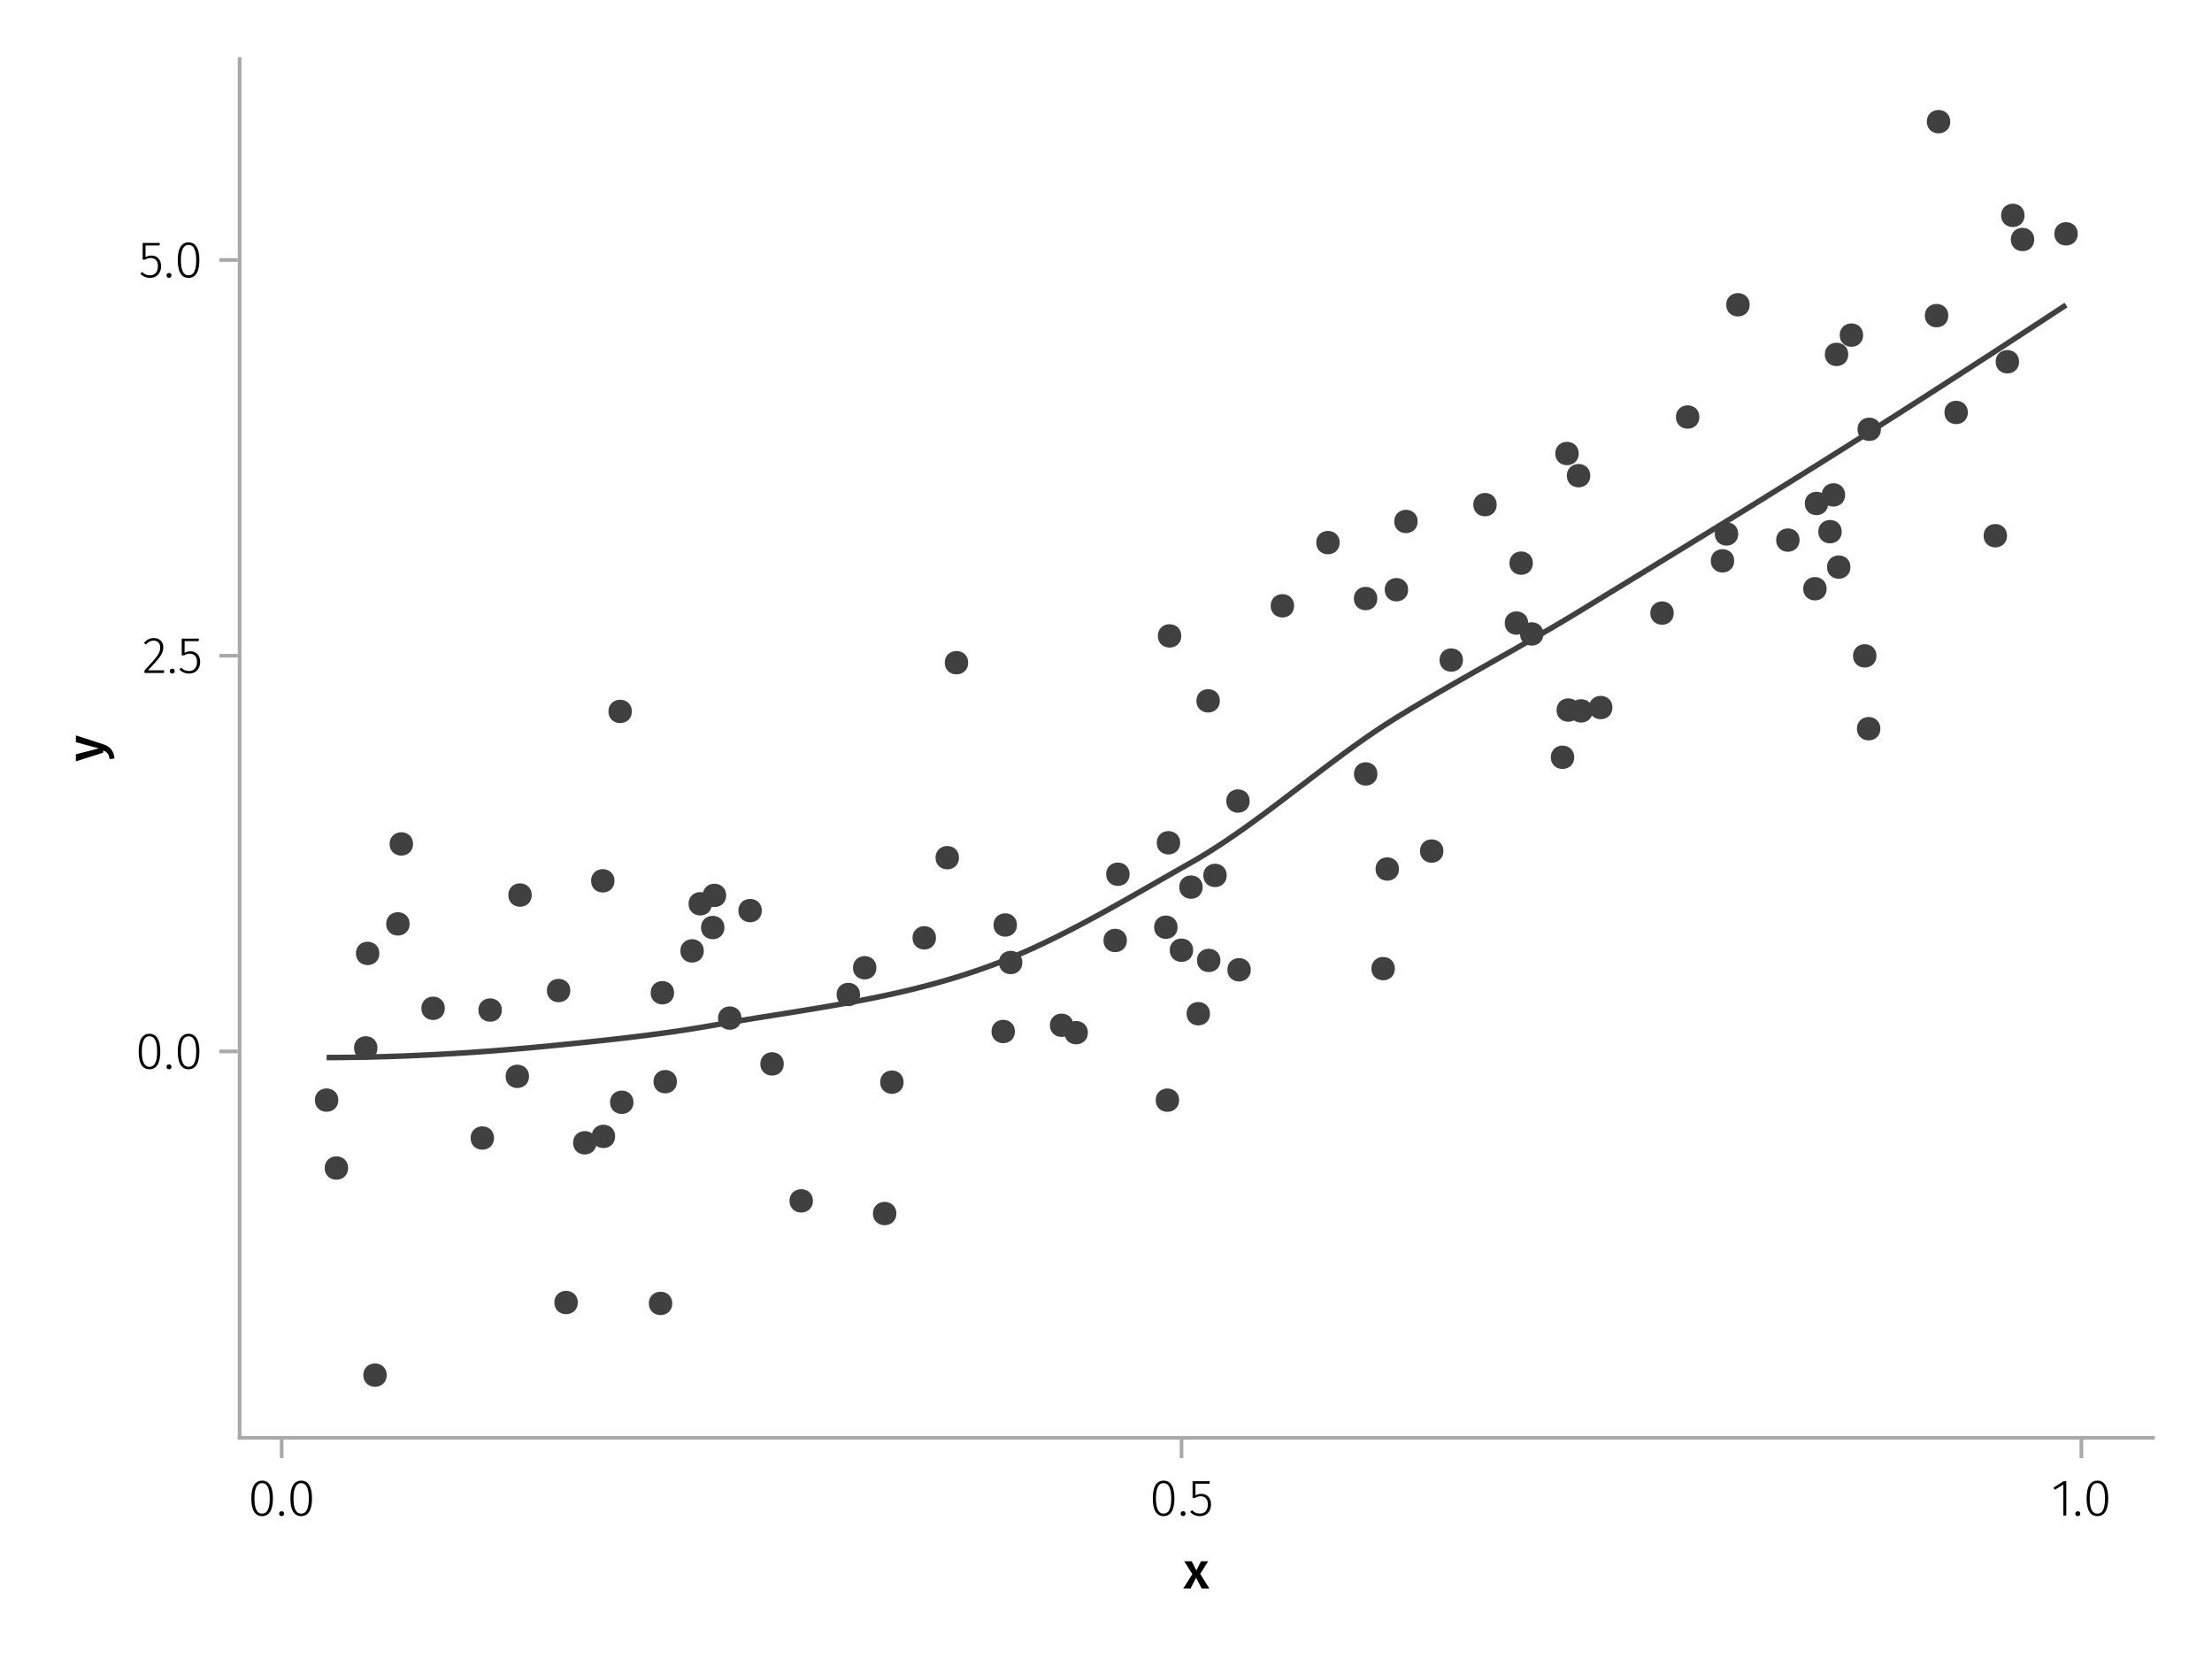 <?xml version="1.0" encoding="UTF-8"?>
<svg xmlns="http://www.w3.org/2000/svg" xmlns:xlink="http://www.w3.org/1999/xlink" width="600" height="450" viewBox="0 0 600 450">
<defs>
<g>
<g id="glyph-0-0-2f359e92">
<path d="M 4.562 -3.969 L 7.047 0 L 4.969 0 L 3.438 -2.938 L 1.938 0 L -0.047 0 L 2.422 -3.906 L 0.203 -7.406 L 2.25 -7.406 L 3.516 -4.891 L 4.766 -7.406 L 6.703 -7.406 Z M 4.562 -3.969 "/>
</g>
<g id="glyph-1-0-2f359e92">
<path d="M 3.844 -9.469 C 4.812 -9.469 5.539 -9.055 6.031 -8.234 C 6.531 -7.422 6.781 -6.223 6.781 -4.641 C 6.781 -3.078 6.531 -1.883 6.031 -1.062 C 5.531 -0.25 4.801 0.156 3.844 0.156 C 2.883 0.156 2.156 -0.25 1.656 -1.062 C 1.164 -1.883 0.922 -3.082 0.922 -4.656 C 0.922 -6.238 1.164 -7.438 1.656 -8.25 C 2.156 -9.062 2.883 -9.469 3.844 -9.469 Z M 3.844 -8.797 C 2.457 -8.797 1.766 -7.414 1.766 -4.656 C 1.766 -1.895 2.457 -0.516 3.844 -0.516 C 4.531 -0.516 5.047 -0.848 5.391 -1.516 C 5.742 -2.191 5.922 -3.234 5.922 -4.641 C 5.922 -6.055 5.742 -7.102 5.391 -7.781 C 5.047 -8.457 4.531 -8.797 3.844 -8.797 Z M 3.844 -8.797 "/>
</g>
<g id="glyph-2-0-2f359e92">
<path d="M 1.438 -1.172 C 1.633 -1.172 1.797 -1.109 1.922 -0.984 C 2.047 -0.859 2.109 -0.703 2.109 -0.516 C 2.109 -0.316 2.047 -0.156 1.922 -0.031 C 1.797 0.094 1.633 0.156 1.438 0.156 C 1.25 0.156 1.086 0.094 0.953 -0.031 C 0.828 -0.164 0.766 -0.328 0.766 -0.516 C 0.766 -0.703 0.828 -0.859 0.953 -0.984 C 1.086 -1.109 1.25 -1.172 1.438 -1.172 Z M 1.438 -1.172 "/>
</g>
<g id="glyph-3-0-2f359e92">
<path d="M 3.844 -9.469 C 4.812 -9.469 5.539 -9.055 6.031 -8.234 C 6.531 -7.422 6.781 -6.223 6.781 -4.641 C 6.781 -3.078 6.531 -1.883 6.031 -1.062 C 5.531 -0.25 4.801 0.156 3.844 0.156 C 2.883 0.156 2.156 -0.25 1.656 -1.062 C 1.164 -1.883 0.922 -3.082 0.922 -4.656 C 0.922 -6.238 1.164 -7.438 1.656 -8.25 C 2.156 -9.062 2.883 -9.469 3.844 -9.469 Z M 3.844 -8.797 C 2.457 -8.797 1.766 -7.414 1.766 -4.656 C 1.766 -1.895 2.457 -0.516 3.844 -0.516 C 4.531 -0.516 5.047 -0.848 5.391 -1.516 C 5.742 -2.191 5.922 -3.234 5.922 -4.641 C 5.922 -6.055 5.742 -7.102 5.391 -7.781 C 5.047 -8.457 4.531 -8.797 3.844 -8.797 Z M 3.844 -8.797 "/>
</g>
<g id="glyph-3-1-2f359e92">
<path d="M 1.438 -1.172 C 1.633 -1.172 1.797 -1.109 1.922 -0.984 C 2.047 -0.859 2.109 -0.703 2.109 -0.516 C 2.109 -0.316 2.047 -0.156 1.922 -0.031 C 1.797 0.094 1.633 0.156 1.438 0.156 C 1.25 0.156 1.086 0.094 0.953 -0.031 C 0.828 -0.164 0.766 -0.328 0.766 -0.516 C 0.766 -0.703 0.828 -0.859 0.953 -0.984 C 1.086 -1.109 1.25 -1.172 1.438 -1.172 Z M 1.438 -1.172 "/>
</g>
<g id="glyph-4-0-2f359e92">
<path d="M 3.844 -9.469 C 4.812 -9.469 5.539 -9.055 6.031 -8.234 C 6.531 -7.422 6.781 -6.223 6.781 -4.641 C 6.781 -3.078 6.531 -1.883 6.031 -1.062 C 5.531 -0.25 4.801 0.156 3.844 0.156 C 2.883 0.156 2.156 -0.25 1.656 -1.062 C 1.164 -1.883 0.922 -3.082 0.922 -4.656 C 0.922 -6.238 1.164 -7.438 1.656 -8.25 C 2.156 -9.062 2.883 -9.469 3.844 -9.469 Z M 3.844 -8.797 C 2.457 -8.797 1.766 -7.414 1.766 -4.656 C 1.766 -1.895 2.457 -0.516 3.844 -0.516 C 4.531 -0.516 5.047 -0.848 5.391 -1.516 C 5.742 -2.191 5.922 -3.234 5.922 -4.641 C 5.922 -6.055 5.742 -7.102 5.391 -7.781 C 5.047 -8.457 4.531 -8.797 3.844 -8.797 Z M 3.844 -8.797 "/>
</g>
<g id="glyph-5-0-2f359e92">
<path d="M 1.438 -1.172 C 1.633 -1.172 1.797 -1.109 1.922 -0.984 C 2.047 -0.859 2.109 -0.703 2.109 -0.516 C 2.109 -0.316 2.047 -0.156 1.922 -0.031 C 1.797 0.094 1.633 0.156 1.438 0.156 C 1.25 0.156 1.086 0.094 0.953 -0.031 C 0.828 -0.164 0.766 -0.328 0.766 -0.516 C 0.766 -0.703 0.828 -0.859 0.953 -0.984 C 1.086 -1.109 1.25 -1.172 1.438 -1.172 Z M 1.438 -1.172 "/>
</g>
<g id="glyph-5-1-2f359e92">
<path d="M 5.672 -8.641 L 1.891 -8.641 L 1.891 -5.453 C 2.398 -5.742 2.93 -5.891 3.484 -5.891 C 4.285 -5.891 4.922 -5.629 5.391 -5.109 C 5.867 -4.598 6.109 -3.895 6.109 -3 C 6.109 -2.395 5.984 -1.848 5.734 -1.359 C 5.484 -0.879 5.129 -0.504 4.672 -0.234 C 4.223 0.023 3.703 0.156 3.109 0.156 C 2.066 0.156 1.188 -0.219 0.469 -0.969 L 0.984 -1.453 C 1.273 -1.141 1.586 -0.906 1.922 -0.75 C 2.266 -0.602 2.66 -0.531 3.109 -0.531 C 3.773 -0.531 4.297 -0.75 4.672 -1.188 C 5.055 -1.633 5.25 -2.242 5.25 -3.016 C 5.25 -3.754 5.07 -4.305 4.719 -4.672 C 4.375 -5.047 3.898 -5.234 3.297 -5.234 C 3.004 -5.234 2.742 -5.195 2.516 -5.125 C 2.285 -5.062 2.031 -4.945 1.75 -4.781 L 1.109 -4.781 L 1.109 -9.312 L 5.797 -9.312 Z M 5.672 -8.641 "/>
</g>
<g id="glyph-5-2-2f359e92">
<path d="M 4.094 -9.312 L 4.094 0 L 3.281 0 L 3.281 -8.406 L 0.984 -6.984 L 0.609 -7.594 L 3.391 -9.312 Z M 4.094 -9.312 "/>
</g>
<g id="glyph-5-3-2f359e92">
<path d="M 3.844 -9.469 C 4.812 -9.469 5.539 -9.055 6.031 -8.234 C 6.531 -7.422 6.781 -6.223 6.781 -4.641 C 6.781 -3.078 6.531 -1.883 6.031 -1.062 C 5.531 -0.25 4.801 0.156 3.844 0.156 C 2.883 0.156 2.156 -0.25 1.656 -1.062 C 1.164 -1.883 0.922 -3.082 0.922 -4.656 C 0.922 -6.238 1.164 -7.438 1.656 -8.25 C 2.156 -9.062 2.883 -9.469 3.844 -9.469 Z M 3.844 -8.797 C 2.457 -8.797 1.766 -7.414 1.766 -4.656 C 1.766 -1.895 2.457 -0.516 3.844 -0.516 C 4.531 -0.516 5.047 -0.848 5.391 -1.516 C 5.742 -2.191 5.922 -3.234 5.922 -4.641 C 5.922 -6.055 5.742 -7.102 5.391 -7.781 C 5.047 -8.457 4.531 -8.797 3.844 -8.797 Z M 3.844 -8.797 "/>
</g>
<g id="glyph-6-0-2f359e92">
<path d="M 0.031 -4.656 C 0.945 -4.363 1.656 -3.91 2.156 -3.297 C 2.664 -2.691 2.961 -1.863 3.047 -0.812 L 1.75 -0.625 C 1.676 -1.113 1.57 -1.504 1.438 -1.797 C 1.301 -2.086 1.117 -2.32 0.891 -2.5 C 0.672 -2.676 0.375 -2.844 0 -3 L 0 -2.375 L -7.406 -0.031 L -7.406 -1.938 L -1.188 -3.547 L -7.406 -5.219 L -7.406 -7.062 Z M 0.031 -4.656 "/>
</g>
<g id="glyph-7-0-2f359e92">
<path d="M 1.438 -1.172 C 1.633 -1.172 1.797 -1.109 1.922 -0.984 C 2.047 -0.859 2.109 -0.703 2.109 -0.516 C 2.109 -0.316 2.047 -0.156 1.922 -0.031 C 1.797 0.094 1.633 0.156 1.438 0.156 C 1.25 0.156 1.086 0.094 0.953 -0.031 C 0.828 -0.164 0.766 -0.328 0.766 -0.516 C 0.766 -0.703 0.828 -0.859 0.953 -0.984 C 1.086 -1.109 1.25 -1.172 1.438 -1.172 Z M 1.438 -1.172 "/>
</g>
<g id="glyph-7-1-2f359e92">
<path d="M 3.156 -9.469 C 3.938 -9.469 4.555 -9.238 5.016 -8.781 C 5.484 -8.32 5.719 -7.734 5.719 -7.016 C 5.719 -6.41 5.586 -5.844 5.328 -5.312 C 5.078 -4.781 4.68 -4.195 4.141 -3.562 C 3.609 -2.926 2.742 -1.977 1.547 -0.719 L 5.969 -0.719 L 5.859 0 L 0.609 0 L 0.609 -0.688 C 1.879 -2.051 2.789 -3.062 3.344 -3.719 C 3.906 -4.375 4.301 -4.941 4.531 -5.422 C 4.758 -5.898 4.875 -6.414 4.875 -6.969 C 4.875 -7.52 4.711 -7.957 4.391 -8.281 C 4.066 -8.613 3.641 -8.781 3.109 -8.781 C 2.68 -8.781 2.301 -8.691 1.969 -8.516 C 1.633 -8.336 1.316 -8.07 1.016 -7.719 L 0.469 -8.141 C 0.832 -8.586 1.234 -8.922 1.672 -9.141 C 2.109 -9.359 2.602 -9.469 3.156 -9.469 Z M 3.156 -9.469 "/>
</g>
<g id="glyph-8-0-2f359e92">
<path d="M 3.844 -9.469 C 4.812 -9.469 5.539 -9.055 6.031 -8.234 C 6.531 -7.422 6.781 -6.223 6.781 -4.641 C 6.781 -3.078 6.531 -1.883 6.031 -1.062 C 5.531 -0.25 4.801 0.156 3.844 0.156 C 2.883 0.156 2.156 -0.25 1.656 -1.062 C 1.164 -1.883 0.922 -3.082 0.922 -4.656 C 0.922 -6.238 1.164 -7.438 1.656 -8.25 C 2.156 -9.062 2.883 -9.469 3.844 -9.469 Z M 3.844 -8.797 C 2.457 -8.797 1.766 -7.414 1.766 -4.656 C 1.766 -1.895 2.457 -0.516 3.844 -0.516 C 4.531 -0.516 5.047 -0.848 5.391 -1.516 C 5.742 -2.191 5.922 -3.234 5.922 -4.641 C 5.922 -6.055 5.742 -7.102 5.391 -7.781 C 5.047 -8.457 4.531 -8.797 3.844 -8.797 Z M 3.844 -8.797 "/>
</g>
<g id="glyph-8-1-2f359e92">
<path d="M 5.672 -8.641 L 1.891 -8.641 L 1.891 -5.453 C 2.398 -5.742 2.93 -5.891 3.484 -5.891 C 4.285 -5.891 4.922 -5.629 5.391 -5.109 C 5.867 -4.598 6.109 -3.895 6.109 -3 C 6.109 -2.395 5.984 -1.848 5.734 -1.359 C 5.484 -0.879 5.129 -0.504 4.672 -0.234 C 4.223 0.023 3.703 0.156 3.109 0.156 C 2.066 0.156 1.188 -0.219 0.469 -0.969 L 0.984 -1.453 C 1.273 -1.141 1.586 -0.906 1.922 -0.75 C 2.266 -0.602 2.66 -0.531 3.109 -0.531 C 3.773 -0.531 4.297 -0.75 4.672 -1.188 C 5.055 -1.633 5.25 -2.242 5.25 -3.016 C 5.25 -3.754 5.07 -4.305 4.719 -4.672 C 4.375 -5.047 3.898 -5.234 3.297 -5.234 C 3.004 -5.234 2.742 -5.195 2.516 -5.125 C 2.285 -5.062 2.031 -4.945 1.75 -4.781 L 1.109 -4.781 L 1.109 -9.312 L 5.797 -9.312 Z M 5.672 -8.641 "/>
</g>
<g id="glyph-9-0-2f359e92">
<path d="M 5.672 -8.641 L 1.891 -8.641 L 1.891 -5.453 C 2.398 -5.742 2.93 -5.891 3.484 -5.891 C 4.285 -5.891 4.922 -5.629 5.391 -5.109 C 5.867 -4.598 6.109 -3.895 6.109 -3 C 6.109 -2.395 5.984 -1.848 5.734 -1.359 C 5.484 -0.879 5.129 -0.504 4.672 -0.234 C 4.223 0.023 3.703 0.156 3.109 0.156 C 2.066 0.156 1.188 -0.219 0.469 -0.969 L 0.984 -1.453 C 1.273 -1.141 1.586 -0.906 1.922 -0.75 C 2.266 -0.602 2.66 -0.531 3.109 -0.531 C 3.773 -0.531 4.297 -0.75 4.672 -1.188 C 5.055 -1.633 5.25 -2.242 5.25 -3.016 C 5.25 -3.754 5.07 -4.305 4.719 -4.672 C 4.375 -5.047 3.898 -5.234 3.297 -5.234 C 3.004 -5.234 2.742 -5.195 2.516 -5.125 C 2.285 -5.062 2.031 -4.945 1.75 -4.781 L 1.109 -4.781 L 1.109 -9.312 L 5.797 -9.312 Z M 5.672 -8.641 "/>
</g>
<g id="glyph-10-0-2f359e92">
<path d="M 1.438 -1.172 C 1.633 -1.172 1.797 -1.109 1.922 -0.984 C 2.047 -0.859 2.109 -0.703 2.109 -0.516 C 2.109 -0.316 2.047 -0.156 1.922 -0.031 C 1.797 0.094 1.633 0.156 1.438 0.156 C 1.25 0.156 1.086 0.094 0.953 -0.031 C 0.828 -0.164 0.766 -0.328 0.766 -0.516 C 0.766 -0.703 0.828 -0.859 0.953 -0.984 C 1.086 -1.109 1.25 -1.172 1.438 -1.172 Z M 1.438 -1.172 "/>
</g>
<g id="glyph-11-0-2f359e92">
<path d="M 3.844 -9.469 C 4.812 -9.469 5.539 -9.055 6.031 -8.234 C 6.531 -7.422 6.781 -6.223 6.781 -4.641 C 6.781 -3.078 6.531 -1.883 6.031 -1.062 C 5.531 -0.25 4.801 0.156 3.844 0.156 C 2.883 0.156 2.156 -0.25 1.656 -1.062 C 1.164 -1.883 0.922 -3.082 0.922 -4.656 C 0.922 -6.238 1.164 -7.438 1.656 -8.25 C 2.156 -9.062 2.883 -9.469 3.844 -9.469 Z M 3.844 -8.797 C 2.457 -8.797 1.766 -7.414 1.766 -4.656 C 1.766 -1.895 2.457 -0.516 3.844 -0.516 C 4.531 -0.516 5.047 -0.848 5.391 -1.516 C 5.742 -2.191 5.922 -3.234 5.922 -4.641 C 5.922 -6.055 5.742 -7.102 5.391 -7.781 C 5.047 -8.457 4.531 -8.797 3.844 -8.797 Z M 3.844 -8.797 "/>
</g>
</g>
</defs>
<rect x="-60" y="-45" width="720" height="540" fill="rgb(100%, 100%, 100%)" fill-opacity="1"/>
<path fill-rule="nonzero" fill="rgb(100%, 100%, 100%)" fill-opacity="1" d="M 65 390 L 584 390 L 584 16 L 65 16 Z M 65 390 "/>
<g fill="rgb(0%, 0%, 0%)" fill-opacity="1">
<use xlink:href="#glyph-0-0-2f359e92" x="321" y="430.89"/>
</g>
<g fill="rgb(0%, 0%, 0%)" fill-opacity="1">
<use xlink:href="#glyph-1-0-2f359e92" x="67.25" y="411.09"/>
</g>
<g fill="rgb(0%, 0%, 0%)" fill-opacity="1">
<use xlink:href="#glyph-2-0-2f359e92" x="74.95" y="411.09"/>
</g>
<g fill="rgb(0%, 0%, 0%)" fill-opacity="1">
<use xlink:href="#glyph-3-0-2f359e92" x="77.848" y="411.09"/>
</g>
<g fill="rgb(0%, 0%, 0%)" fill-opacity="1">
<use xlink:href="#glyph-4-0-2f359e92" x="311.778" y="411.09"/>
</g>
<g fill="rgb(0%, 0%, 0%)" fill-opacity="1">
<use xlink:href="#glyph-5-0-2f359e92" x="319.478" y="411.09"/>
</g>
<g fill="rgb(0%, 0%, 0%)" fill-opacity="1">
<use xlink:href="#glyph-5-1-2f359e92" x="322.376" y="411.09"/>
</g>
<g fill="rgb(0%, 0%, 0%)" fill-opacity="1">
<use xlink:href="#glyph-5-2-2f359e92" x="556.383" y="411.09"/>
</g>
<g fill="rgb(0%, 0%, 0%)" fill-opacity="1">
<use xlink:href="#glyph-5-0-2f359e92" x="562.165" y="411.09"/>
</g>
<g fill="rgb(0%, 0%, 0%)" fill-opacity="1">
<use xlink:href="#glyph-5-3-2f359e92" x="565.063" y="411.09"/>
</g>
<g fill="rgb(0%, 0%, 0%)" fill-opacity="1">
<use xlink:href="#glyph-6-0-2f359e92" x="27.992" y="206.542"/>
</g>
<g fill="rgb(0%, 0%, 0%)" fill-opacity="1">
<use xlink:href="#glyph-3-0-2f359e92" x="36.702" y="289.882"/>
</g>
<g fill="rgb(0%, 0%, 0%)" fill-opacity="1">
<use xlink:href="#glyph-7-0-2f359e92" x="44.402" y="289.882"/>
</g>
<g fill="rgb(0%, 0%, 0%)" fill-opacity="1">
<use xlink:href="#glyph-8-0-2f359e92" x="47.3" y="289.882"/>
</g>
<g fill="rgb(0%, 0%, 0%)" fill-opacity="1">
<use xlink:href="#glyph-7-1-2f359e92" x="38.578" y="182.547"/>
</g>
<g fill="rgb(0%, 0%, 0%)" fill-opacity="1">
<use xlink:href="#glyph-3-1-2f359e92" x="45.284" y="182.547"/>
</g>
<g fill="rgb(0%, 0%, 0%)" fill-opacity="1">
<use xlink:href="#glyph-8-1-2f359e92" x="48.182" y="182.547"/>
</g>
<g fill="rgb(0%, 0%, 0%)" fill-opacity="1">
<use xlink:href="#glyph-9-0-2f359e92" x="37.584" y="75.212"/>
</g>
<g fill="rgb(0%, 0%, 0%)" fill-opacity="1">
<use xlink:href="#glyph-10-0-2f359e92" x="44.402" y="75.212"/>
</g>
<g fill="rgb(0%, 0%, 0%)" fill-opacity="1">
<use xlink:href="#glyph-11-0-2f359e92" x="47.3" y="75.212"/>
</g>
<path fill="none" stroke-width="1.5" stroke-linecap="butt" stroke-linejoin="miter" stroke="rgb(25.098%, 25.098%, 25.098%)" stroke-opacity="1" stroke-miterlimit="2" d="M 88.59 286.855 L 90.961 286.848 L 93.332 286.828 L 95.703 286.797 L 98.074 286.758 L 100.445 286.711 L 102.816 286.652 L 105.188 286.582 L 107.559 286.504 L 109.93 286.418 L 112.301 286.32 L 114.672 286.211 L 117.043 286.098 L 119.414 285.973 L 121.785 285.84 L 124.156 285.695 L 126.527 285.547 L 128.898 285.387 L 131.27 285.219 L 133.641 285.043 L 136.012 284.855 L 138.379 284.664 L 140.75 284.465 L 143.121 284.258 L 145.492 284.039 L 147.863 283.816 L 150.234 283.586 L 154.977 283.109 L 157.348 282.867 L 159.719 282.621 L 162.09 282.371 L 164.461 282.113 L 166.832 281.848 L 169.203 281.578 L 171.574 281.297 L 173.945 281.008 L 176.316 280.707 L 178.688 280.395 L 181.059 280.066 L 183.43 279.727 L 185.801 279.371 L 188.172 278.996 L 190.543 278.605 L 192.914 278.199 L 195.285 277.781 L 197.656 277.375 L 200.023 276.977 L 202.395 276.586 L 204.766 276.199 L 207.137 275.816 L 209.508 275.438 L 211.879 275.062 L 214.25 274.684 L 216.621 274.301 L 218.992 273.914 L 221.363 273.523 L 223.734 273.121 L 226.105 272.715 L 228.477 272.293 L 230.848 271.863 L 233.219 271.418 L 235.59 270.953 L 237.961 270.477 L 240.332 269.977 L 242.703 269.457 L 245.074 268.918 L 247.445 268.352 L 249.816 267.758 L 252.188 267.141 L 254.559 266.492 L 256.93 265.812 L 259.301 265.105 L 261.672 264.359 L 264.039 263.578 L 266.41 262.762 L 268.781 261.906 L 271.152 261.008 L 273.523 260.07 L 275.895 259.082 L 278.266 258.055 L 280.637 256.984 L 283.008 255.875 L 285.379 254.73 L 287.75 253.555 L 290.121 252.348 L 292.492 251.117 L 294.863 249.855 L 297.234 248.578 L 299.605 247.277 L 301.977 245.961 L 304.348 244.633 L 306.719 243.293 L 309.09 241.945 L 313.832 239.234 L 316.203 237.875 L 320.945 235.172 L 323.316 233.832 L 325.684 232.449 L 328.055 231 L 330.426 229.484 L 332.797 227.918 L 335.168 226.297 L 337.539 224.629 L 339.91 222.926 L 342.281 221.188 L 344.652 219.422 L 347.023 217.637 L 349.395 215.836 L 351.766 214.027 L 354.137 212.215 L 356.508 210.406 L 358.879 208.605 L 361.25 206.82 L 363.621 205.055 L 365.992 203.316 L 368.363 201.609 L 370.734 199.941 L 373.105 198.32 L 375.477 196.75 L 377.848 195.234 L 380.219 193.773 L 382.59 192.336 L 384.961 190.918 L 387.328 189.516 L 389.699 188.129 L 392.07 186.758 L 394.441 185.395 L 396.812 184.039 L 399.184 182.691 L 401.555 181.348 L 403.926 180.008 L 406.297 178.664 L 408.668 177.324 L 411.039 175.977 L 413.41 174.625 L 415.781 173.266 L 418.152 171.898 L 420.523 170.516 L 422.895 169.121 L 425.266 167.711 L 427.637 166.281 L 430.008 164.836 L 434.75 161.938 L 437.121 160.492 L 448.977 153.246 L 451.344 151.793 L 453.715 150.344 L 458.457 147.438 L 467.941 141.609 L 472.684 138.688 L 475.055 137.223 L 482.168 132.816 L 484.539 131.344 L 486.91 129.867 L 491.652 126.906 L 496.395 123.938 L 501.137 120.953 L 503.508 119.457 L 505.879 117.957 L 508.25 116.453 L 510.621 114.945 L 512.988 113.438 L 515.359 111.926 L 520.102 108.895 L 527.215 104.324 L 529.586 102.797 L 531.957 101.266 L 539.07 96.66 L 541.441 95.121 L 546.184 92.035 L 550.926 88.941 L 555.668 85.84 L 558.039 84.285 L 560.41 82.734 "/>
<path fill-rule="nonzero" fill="rgb(25.098%, 25.098%, 25.098%)" fill-opacity="1" d="M 427 205.41 C 427 201.184 420.656 201.184 420.656 205.41 C 420.656 209.641 427 209.641 427 205.41 Z M 427 205.41 "/>
<path fill-rule="nonzero" fill="rgb(25.098%, 25.098%, 25.098%)" fill-opacity="1" d="M 275.844 250.898 C 275.844 246.668 269.496 246.668 269.496 250.898 C 269.496 255.129 275.844 255.129 275.844 250.898 Z M 275.844 250.898 "/>
<path fill-rule="nonzero" fill="rgb(25.098%, 25.098%, 25.098%)" fill-opacity="1" d="M 112.031 228.914 C 112.031 224.684 105.684 224.684 105.684 228.914 C 105.684 233.145 112.031 233.145 112.031 228.914 Z M 112.031 228.914 "/>
<path fill-rule="nonzero" fill="rgb(25.098%, 25.098%, 25.098%)" fill-opacity="1" d="M 328.207 274.969 C 328.207 270.738 321.859 270.738 321.859 274.969 C 321.859 279.199 328.207 279.199 328.207 274.969 Z M 328.207 274.969 "/>
<path fill-rule="nonzero" fill="rgb(25.098%, 25.098%, 25.098%)" fill-opacity="1" d="M 428.219 123.016 C 428.219 118.785 421.871 118.785 421.871 123.016 C 421.871 127.246 428.219 127.246 428.219 123.016 Z M 428.219 123.016 "/>
<path fill-rule="nonzero" fill="rgb(25.098%, 25.098%, 25.098%)" fill-opacity="1" d="M 488.129 146.5 C 488.129 142.27 481.785 142.27 481.785 146.5 C 481.785 150.727 488.129 150.727 488.129 146.5 Z M 488.129 146.5 "/>
<path fill-rule="nonzero" fill="rgb(25.098%, 25.098%, 25.098%)" fill-opacity="1" d="M 196.5 251.594 C 196.5 247.363 190.156 247.363 190.156 251.594 C 190.156 255.824 196.5 255.824 196.5 251.594 Z M 196.5 251.594 "/>
<path fill-rule="nonzero" fill="rgb(25.098%, 25.098%, 25.098%)" fill-opacity="1" d="M 326.223 240.629 C 326.223 236.398 319.875 236.398 319.875 240.629 C 319.875 244.855 326.223 244.855 326.223 240.629 Z M 326.223 240.629 "/>
<path fill-rule="nonzero" fill="rgb(25.098%, 25.098%, 25.098%)" fill-opacity="1" d="M 182.836 269.281 C 182.836 265.051 176.492 265.051 176.492 269.281 C 176.492 273.508 182.836 273.508 182.836 269.281 Z M 182.836 269.281 "/>
<path fill-rule="nonzero" fill="rgb(25.098%, 25.098%, 25.098%)" fill-opacity="1" d="M 499.562 144.215 C 499.562 139.988 493.219 139.988 493.219 144.215 C 493.219 148.445 499.562 148.445 499.562 144.215 Z M 499.562 144.215 "/>
<path fill-rule="nonzero" fill="rgb(25.098%, 25.098%, 25.098%)" fill-opacity="1" d="M 277.305 261.078 C 277.305 256.852 270.961 256.852 270.961 261.078 C 270.961 265.309 277.305 265.309 277.305 261.078 Z M 277.305 261.078 "/>
<path fill-rule="nonzero" fill="rgb(25.098%, 25.098%, 25.098%)" fill-opacity="1" d="M 220.5 325.73 C 220.5 321.5 214.156 321.5 214.156 325.73 C 214.156 329.961 220.5 329.961 220.5 325.73 Z M 220.5 325.73 "/>
<path fill-rule="nonzero" fill="rgb(25.098%, 25.098%, 25.098%)" fill-opacity="1" d="M 193.113 245.148 C 193.113 240.918 186.77 240.918 186.77 245.148 C 186.77 249.379 193.113 249.379 193.113 245.148 Z M 193.113 245.148 "/>
<path fill-rule="nonzero" fill="rgb(25.098%, 25.098%, 25.098%)" fill-opacity="1" d="M 143.496 291.957 C 143.496 287.73 137.152 287.73 137.152 291.957 C 137.152 296.188 143.496 296.188 143.496 291.957 Z M 143.496 291.957 "/>
<path fill-rule="nonzero" fill="rgb(25.098%, 25.098%, 25.098%)" fill-opacity="1" d="M 437.359 191.918 C 437.359 187.688 431.016 187.688 431.016 191.918 C 431.016 196.148 437.359 196.148 437.359 191.918 Z M 437.359 191.918 "/>
<path fill-rule="nonzero" fill="rgb(25.098%, 25.098%, 25.098%)" fill-opacity="1" d="M 351.02 164.32 C 351.02 160.09 344.676 160.09 344.676 164.32 C 344.676 168.551 351.02 168.551 351.02 164.32 Z M 351.02 164.32 "/>
<path fill-rule="nonzero" fill="rgb(25.098%, 25.098%, 25.098%)" fill-opacity="1" d="M 196.965 242.879 C 196.965 238.648 190.621 238.648 190.621 242.879 C 190.621 247.109 196.965 247.109 196.965 242.879 Z M 196.965 242.879 "/>
<path fill-rule="nonzero" fill="rgb(25.098%, 25.098%, 25.098%)" fill-opacity="1" d="M 533.77 111.875 C 533.77 107.648 527.426 107.648 527.426 111.875 C 527.426 116.105 533.77 116.105 533.77 111.875 Z M 533.77 111.875 "/>
<path fill-rule="nonzero" fill="rgb(25.098%, 25.098%, 25.098%)" fill-opacity="1" d="M 529 33 C 529 28.77 522.652 28.77 522.652 33 C 522.652 37.23 529 37.23 529 33 Z M 529 33 "/>
<path fill-rule="nonzero" fill="rgb(25.098%, 25.098%, 25.098%)" fill-opacity="1" d="M 378.344 262.738 C 378.344 258.508 371.996 258.508 371.996 262.738 C 371.996 266.969 378.344 266.969 378.344 262.738 Z M 378.344 262.738 "/>
<path fill-rule="nonzero" fill="rgb(25.098%, 25.098%, 25.098%)" fill-opacity="1" d="M 295.078 280.109 C 295.078 275.879 288.73 275.879 288.73 280.109 C 288.73 284.34 295.078 284.34 295.078 280.109 Z M 295.078 280.109 "/>
<path fill-rule="nonzero" fill="rgb(25.098%, 25.098%, 25.098%)" fill-opacity="1" d="M 505.367 90.895 C 505.367 86.664 499.023 86.664 499.023 90.895 C 499.023 95.125 505.367 95.125 505.367 90.895 Z M 505.367 90.895 "/>
<path fill-rule="nonzero" fill="rgb(25.098%, 25.098%, 25.098%)" fill-opacity="1" d="M 161.797 309.98 C 161.797 305.75 155.453 305.75 155.453 309.98 C 155.453 314.211 161.797 314.211 161.797 309.98 Z M 161.797 309.98 "/>
<path fill-rule="nonzero" fill="rgb(25.098%, 25.098%, 25.098%)" fill-opacity="1" d="M 120.645 273.496 C 120.645 269.27 114.301 269.27 114.301 273.496 C 114.301 277.727 120.645 277.727 120.645 273.496 Z M 120.645 273.496 "/>
<path fill-rule="nonzero" fill="rgb(25.098%, 25.098%, 25.098%)" fill-opacity="1" d="M 102.383 284.242 C 102.383 280.012 96.039 280.012 96.039 284.242 C 96.039 288.473 102.383 288.473 102.383 284.242 Z M 102.383 284.242 "/>
<path fill-rule="nonzero" fill="rgb(25.098%, 25.098%, 25.098%)" fill-opacity="1" d="M 500.488 134.242 C 500.488 130.012 494.145 130.012 494.145 134.242 C 494.145 138.473 500.488 138.473 500.488 134.242 Z M 500.488 134.242 "/>
<path fill-rule="nonzero" fill="rgb(25.098%, 25.098%, 25.098%)" fill-opacity="1" d="M 104.895 373 C 104.895 368.77 98.551 368.77 98.551 373 C 98.551 377.23 104.895 377.23 104.895 373 Z M 104.895 373 "/>
<path fill-rule="nonzero" fill="rgb(25.098%, 25.098%, 25.098%)" fill-opacity="1" d="M 373.613 209.93 C 373.613 205.699 367.266 205.699 367.266 209.93 C 367.266 214.156 373.613 214.156 373.613 209.93 Z M 373.613 209.93 "/>
<path fill-rule="nonzero" fill="rgb(25.098%, 25.098%, 25.098%)" fill-opacity="1" d="M 136.121 273.973 C 136.121 269.742 129.773 269.742 129.773 273.973 C 129.773 278.203 136.121 278.203 136.121 273.973 Z M 136.121 273.973 "/>
<path fill-rule="nonzero" fill="rgb(25.098%, 25.098%, 25.098%)" fill-opacity="1" d="M 320.113 228.602 C 320.113 224.371 313.77 224.371 313.77 228.602 C 313.77 232.832 320.113 232.832 320.113 228.602 Z M 320.113 228.602 "/>
<path fill-rule="nonzero" fill="rgb(25.098%, 25.098%, 25.098%)" fill-opacity="1" d="M 547.668 98.125 C 547.668 93.895 541.324 93.895 541.324 98.125 C 541.324 102.355 547.668 102.355 547.668 98.125 Z M 547.668 98.125 "/>
<path fill-rule="nonzero" fill="rgb(25.098%, 25.098%, 25.098%)" fill-opacity="1" d="M 243.129 329.168 C 243.129 324.941 236.785 324.941 236.785 329.168 C 236.785 333.398 243.129 333.398 243.129 329.168 Z M 243.129 329.168 "/>
<path fill-rule="nonzero" fill="rgb(25.098%, 25.098%, 25.098%)" fill-opacity="1" d="M 396.82 179.039 C 396.82 174.809 390.477 174.809 390.477 179.039 C 390.477 183.27 396.82 183.27 396.82 179.039 Z M 396.82 179.039 "/>
<path fill-rule="nonzero" fill="rgb(25.098%, 25.098%, 25.098%)" fill-opacity="1" d="M 501.332 96.129 C 501.332 91.898 494.984 91.898 494.984 96.129 C 494.984 100.359 501.332 100.359 501.332 96.129 Z M 501.332 96.129 "/>
<path fill-rule="nonzero" fill="rgb(25.098%, 25.098%, 25.098%)" fill-opacity="1" d="M 320.414 172.488 C 320.414 168.258 314.07 168.258 314.07 172.488 C 314.07 176.719 320.414 176.719 320.414 172.488 Z M 320.414 172.488 "/>
<path fill-rule="nonzero" fill="rgb(25.098%, 25.098%, 25.098%)" fill-opacity="1" d="M 428.566 192.602 C 428.566 188.371 422.223 188.371 422.223 192.602 C 422.223 196.832 428.566 196.832 428.566 192.602 Z M 428.566 192.602 "/>
<path fill-rule="nonzero" fill="rgb(25.098%, 25.098%, 25.098%)" fill-opacity="1" d="M 551.781 64.969 C 551.781 60.738 545.438 60.738 545.438 64.969 C 545.438 69.199 551.781 69.199 551.781 64.969 Z M 551.781 64.969 "/>
<path fill-rule="nonzero" fill="rgb(25.098%, 25.098%, 25.098%)" fill-opacity="1" d="M 332.738 237.453 C 332.738 233.223 326.395 233.223 326.395 237.453 C 326.395 241.68 332.738 241.68 332.738 237.453 Z M 332.738 237.453 "/>
<path fill-rule="nonzero" fill="rgb(25.098%, 25.098%, 25.098%)" fill-opacity="1" d="M 166.676 238.922 C 166.676 234.691 160.332 234.691 160.332 238.922 C 160.332 243.148 166.676 243.148 166.676 238.922 Z M 166.676 238.922 "/>
<path fill-rule="nonzero" fill="rgb(25.098%, 25.098%, 25.098%)" fill-opacity="1" d="M 331.035 260.512 C 331.035 256.281 324.688 256.281 324.688 260.512 C 324.688 264.742 331.035 264.742 331.035 260.512 Z M 331.035 260.512 "/>
<path fill-rule="nonzero" fill="rgb(25.098%, 25.098%, 25.098%)" fill-opacity="1" d="M 171.387 192.973 C 171.387 188.742 165.043 188.742 165.043 192.973 C 165.043 197.203 171.387 197.203 171.387 192.973 Z M 171.387 192.973 "/>
<path fill-rule="nonzero" fill="rgb(25.098%, 25.098%, 25.098%)" fill-opacity="1" d="M 379.465 235.719 C 379.465 231.488 373.121 231.488 373.121 235.719 C 373.121 239.945 379.465 239.945 379.465 235.719 Z M 379.465 235.719 "/>
<path fill-rule="nonzero" fill="rgb(25.098%, 25.098%, 25.098%)" fill-opacity="1" d="M 319.406 251.504 C 319.406 247.277 313.059 247.277 313.059 251.504 C 313.059 255.734 319.406 255.734 319.406 251.504 Z M 319.406 251.504 "/>
<path fill-rule="nonzero" fill="rgb(25.098%, 25.098%, 25.098%)" fill-opacity="1" d="M 363.379 147.18 C 363.379 142.949 357.035 142.949 357.035 147.18 C 357.035 151.41 363.379 151.41 363.379 147.18 Z M 363.379 147.18 "/>
<path fill-rule="nonzero" fill="rgb(25.098%, 25.098%, 25.098%)" fill-opacity="1" d="M 94.422 316.824 C 94.422 312.594 88.078 312.594 88.078 316.824 C 88.078 321.055 94.422 321.055 94.422 316.824 Z M 94.422 316.824 "/>
<path fill-rule="nonzero" fill="rgb(25.098%, 25.098%, 25.098%)" fill-opacity="1" d="M 206.633 247 C 206.633 242.77 200.289 242.77 200.289 247 C 200.289 251.23 206.633 251.23 206.633 247 Z M 206.633 247 "/>
<path fill-rule="nonzero" fill="rgb(25.098%, 25.098%, 25.098%)" fill-opacity="1" d="M 91.762 298.402 C 91.762 294.172 85.418 294.172 85.418 298.402 C 85.418 302.633 91.762 302.633 91.762 298.402 Z M 91.762 298.402 "/>
<path fill-rule="nonzero" fill="rgb(25.098%, 25.098%, 25.098%)" fill-opacity="1" d="M 510.195 116.445 C 510.195 112.215 503.852 112.215 503.852 116.445 C 503.852 120.676 510.195 120.676 510.195 116.445 Z M 510.195 116.445 "/>
<path fill-rule="nonzero" fill="rgb(25.098%, 25.098%, 25.098%)" fill-opacity="1" d="M 471.48 144.82 C 471.48 140.59 465.137 140.59 465.137 144.82 C 465.137 149.051 471.48 149.051 471.48 144.82 Z M 471.48 144.82 "/>
<path fill-rule="nonzero" fill="rgb(25.098%, 25.098%, 25.098%)" fill-opacity="1" d="M 501.922 153.82 C 501.922 149.59 495.578 149.59 495.578 153.82 C 495.578 158.051 501.922 158.051 501.922 153.82 Z M 501.922 153.82 "/>
<path fill-rule="nonzero" fill="rgb(25.098%, 25.098%, 25.098%)" fill-opacity="1" d="M 405.973 136.891 C 405.973 132.66 399.629 132.66 399.629 136.891 C 399.629 141.117 405.973 141.117 405.973 136.891 Z M 405.973 136.891 "/>
<path fill-rule="nonzero" fill="rgb(25.098%, 25.098%, 25.098%)" fill-opacity="1" d="M 154.691 268.684 C 154.691 264.453 148.348 264.453 148.348 268.684 C 148.348 272.914 154.691 272.914 154.691 268.684 Z M 154.691 268.684 "/>
<path fill-rule="nonzero" fill="rgb(25.098%, 25.098%, 25.098%)" fill-opacity="1" d="M 156.723 353.305 C 156.723 349.074 150.375 349.074 150.375 353.305 C 150.375 357.535 156.723 357.535 156.723 353.305 Z M 156.723 353.305 "/>
<path fill-rule="nonzero" fill="rgb(25.098%, 25.098%, 25.098%)" fill-opacity="1" d="M 262.613 179.754 C 262.613 175.523 256.27 175.523 256.27 179.754 C 256.27 183.984 262.613 183.984 262.613 179.754 Z M 262.613 179.754 "/>
<path fill-rule="nonzero" fill="rgb(25.098%, 25.098%, 25.098%)" fill-opacity="1" d="M 528.465 85.613 C 528.465 81.383 522.117 81.383 522.117 85.613 C 522.117 89.844 528.465 89.844 528.465 85.613 Z M 528.465 85.613 "/>
<path fill-rule="nonzero" fill="rgb(25.098%, 25.098%, 25.098%)" fill-opacity="1" d="M 431.355 129.027 C 431.355 124.797 425.008 124.797 425.008 129.027 C 425.008 133.258 431.355 133.258 431.355 129.027 Z M 431.355 129.027 "/>
<path fill-rule="nonzero" fill="rgb(25.098%, 25.098%, 25.098%)" fill-opacity="1" d="M 291.129 278.102 C 291.129 273.871 284.785 273.871 284.785 278.102 C 284.785 282.328 291.129 282.328 291.129 278.102 Z M 291.129 278.102 "/>
<path fill-rule="nonzero" fill="rgb(25.098%, 25.098%, 25.098%)" fill-opacity="1" d="M 338.965 217.281 C 338.965 213.055 332.621 213.055 332.621 217.281 C 332.621 221.512 338.965 221.512 338.965 217.281 Z M 338.965 217.281 "/>
<path fill-rule="nonzero" fill="rgb(25.098%, 25.098%, 25.098%)" fill-opacity="1" d="M 474.59 82.672 C 474.59 78.441 468.242 78.441 468.242 82.672 C 468.242 86.902 474.59 86.902 474.59 82.672 Z M 474.59 82.672 "/>
<path fill-rule="nonzero" fill="rgb(25.098%, 25.098%, 25.098%)" fill-opacity="1" d="M 144.23 242.781 C 144.23 238.551 137.887 238.551 137.887 242.781 C 137.887 247.012 144.23 247.012 144.23 242.781 Z M 144.23 242.781 "/>
<path fill-rule="nonzero" fill="rgb(25.098%, 25.098%, 25.098%)" fill-opacity="1" d="M 330.875 190.105 C 330.875 185.875 324.531 185.875 324.531 190.105 C 324.531 194.336 330.875 194.336 330.875 190.105 Z M 330.875 190.105 "/>
<path fill-rule="nonzero" fill="rgb(25.098%, 25.098%, 25.098%)" fill-opacity="1" d="M 253.875 254.387 C 253.875 250.156 247.527 250.156 247.527 254.387 C 247.527 258.617 253.875 258.617 253.875 254.387 Z M 253.875 254.387 "/>
<path fill-rule="nonzero" fill="rgb(25.098%, 25.098%, 25.098%)" fill-opacity="1" d="M 233.277 269.754 C 233.277 265.523 226.934 265.523 226.934 269.754 C 226.934 273.984 233.277 273.984 233.277 269.754 Z M 233.277 269.754 "/>
<path fill-rule="nonzero" fill="rgb(25.098%, 25.098%, 25.098%)" fill-opacity="1" d="M 373.586 162.355 C 373.586 158.125 367.238 158.125 367.238 162.355 C 367.238 166.586 373.586 166.586 373.586 162.355 Z M 373.586 162.355 "/>
<path fill-rule="nonzero" fill="rgb(25.098%, 25.098%, 25.098%)" fill-opacity="1" d="M 418.652 171.953 C 418.652 167.723 412.309 167.723 412.309 171.953 C 412.309 176.184 418.652 176.184 418.652 171.953 Z M 418.652 171.953 "/>
<path fill-rule="nonzero" fill="rgb(25.098%, 25.098%, 25.098%)" fill-opacity="1" d="M 111.102 250.602 C 111.102 246.375 104.758 246.375 104.758 250.602 C 104.758 254.832 111.102 254.832 111.102 250.602 Z M 111.102 250.602 "/>
<path fill-rule="nonzero" fill="rgb(25.098%, 25.098%, 25.098%)" fill-opacity="1" d="M 171.824 298.988 C 171.824 294.758 165.48 294.758 165.48 298.988 C 165.48 303.219 171.824 303.219 171.824 298.988 Z M 171.824 298.988 "/>
<path fill-rule="nonzero" fill="rgb(25.098%, 25.098%, 25.098%)" fill-opacity="1" d="M 102.898 258.613 C 102.898 254.383 96.551 254.383 96.551 258.613 C 96.551 262.844 102.898 262.844 102.898 258.613 Z M 102.898 258.613 "/>
<path fill-rule="nonzero" fill="rgb(25.098%, 25.098%, 25.098%)" fill-opacity="1" d="M 323.637 257.742 C 323.637 253.512 317.293 253.512 317.293 257.742 C 317.293 261.973 323.637 261.973 323.637 257.742 Z M 323.637 257.742 "/>
<path fill-rule="nonzero" fill="rgb(25.098%, 25.098%, 25.098%)" fill-opacity="1" d="M 275.293 279.789 C 275.293 275.559 268.949 275.559 268.949 279.789 C 268.949 284.02 275.293 284.02 275.293 279.789 Z M 275.293 279.789 "/>
<path fill-rule="nonzero" fill="rgb(25.098%, 25.098%, 25.098%)" fill-opacity="1" d="M 470.391 152.125 C 470.391 147.895 464.047 147.895 464.047 152.125 C 464.047 156.352 470.391 156.352 470.391 152.125 Z M 470.391 152.125 "/>
<path fill-rule="nonzero" fill="rgb(25.098%, 25.098%, 25.098%)" fill-opacity="1" d="M 384.531 141.445 C 384.531 137.219 378.188 137.219 378.188 141.445 C 378.188 145.676 384.531 145.676 384.531 141.445 Z M 384.531 141.445 "/>
<path fill-rule="nonzero" fill="rgb(25.098%, 25.098%, 25.098%)" fill-opacity="1" d="M 460.941 113.117 C 460.941 108.887 454.598 108.887 454.598 113.117 C 454.598 117.348 460.941 117.348 460.941 113.117 Z M 460.941 113.117 "/>
<path fill-rule="nonzero" fill="rgb(25.098%, 25.098%, 25.098%)" fill-opacity="1" d="M 563.582 63.422 C 563.582 59.195 557.238 59.195 557.238 63.422 C 557.238 67.652 563.582 67.652 563.582 63.422 Z M 563.582 63.422 "/>
<path fill-rule="nonzero" fill="rgb(25.098%, 25.098%, 25.098%)" fill-opacity="1" d="M 432.039 192.824 C 432.039 188.594 425.695 188.594 425.695 192.824 C 425.695 197.055 432.039 197.055 432.039 192.824 Z M 432.039 192.824 "/>
<path fill-rule="nonzero" fill="rgb(25.098%, 25.098%, 25.098%)" fill-opacity="1" d="M 306.395 237.137 C 306.395 232.906 300.051 232.906 300.051 237.137 C 300.051 241.367 306.395 241.367 306.395 237.137 Z M 306.395 237.137 "/>
<path fill-rule="nonzero" fill="rgb(25.098%, 25.098%, 25.098%)" fill-opacity="1" d="M 245.098 293.539 C 245.098 289.309 238.75 289.309 238.75 293.539 C 238.75 297.766 245.098 297.766 245.098 293.539 Z M 245.098 293.539 "/>
<path fill-rule="nonzero" fill="rgb(25.098%, 25.098%, 25.098%)" fill-opacity="1" d="M 510.039 197.656 C 510.039 193.426 503.695 193.426 503.695 197.656 C 503.695 201.887 510.039 201.887 510.039 197.656 Z M 510.039 197.656 "/>
<path fill-rule="nonzero" fill="rgb(25.098%, 25.098%, 25.098%)" fill-opacity="1" d="M 495.895 136.562 C 495.895 132.332 489.551 132.332 489.551 136.562 C 489.551 140.793 495.895 140.793 495.895 136.562 Z M 495.895 136.562 "/>
<path fill-rule="nonzero" fill="rgb(25.098%, 25.098%, 25.098%)" fill-opacity="1" d="M 319.828 298.414 C 319.828 294.184 313.484 294.184 313.484 298.414 C 313.484 302.645 319.828 302.645 319.828 298.414 Z M 319.828 298.414 "/>
<path fill-rule="nonzero" fill="rgb(25.098%, 25.098%, 25.098%)" fill-opacity="1" d="M 381.945 159.961 C 381.945 155.73 375.602 155.73 375.602 159.961 C 375.602 164.191 381.945 164.191 381.945 159.961 Z M 381.945 159.961 "/>
<path fill-rule="nonzero" fill="rgb(25.098%, 25.098%, 25.098%)" fill-opacity="1" d="M 166.848 308.242 C 166.848 304.012 160.5 304.012 160.5 308.242 C 160.5 312.473 166.848 312.473 166.848 308.242 Z M 166.848 308.242 "/>
<path fill-rule="nonzero" fill="rgb(25.098%, 25.098%, 25.098%)" fill-opacity="1" d="M 212.594 288.578 C 212.594 284.348 206.25 284.348 206.25 288.578 C 206.25 292.809 212.594 292.809 212.594 288.578 Z M 212.594 288.578 "/>
<path fill-rule="nonzero" fill="rgb(25.098%, 25.098%, 25.098%)" fill-opacity="1" d="M 508.977 177.902 C 508.977 173.672 502.633 173.672 502.633 177.902 C 502.633 182.129 508.977 182.129 508.977 177.902 Z M 508.977 177.902 "/>
<path fill-rule="nonzero" fill="rgb(25.098%, 25.098%, 25.098%)" fill-opacity="1" d="M 305.664 255.102 C 305.664 250.871 299.32 250.871 299.32 255.102 C 299.32 259.332 305.664 259.332 305.664 255.102 Z M 305.664 255.102 "/>
<path fill-rule="nonzero" fill="rgb(25.098%, 25.098%, 25.098%)" fill-opacity="1" d="M 183.609 293.398 C 183.609 289.168 177.266 289.168 177.266 293.398 C 177.266 297.629 183.609 297.629 183.609 293.398 Z M 183.609 293.398 "/>
<path fill-rule="nonzero" fill="rgb(25.098%, 25.098%, 25.098%)" fill-opacity="1" d="M 544.398 145.312 C 544.398 141.082 538.055 141.082 538.055 145.312 C 538.055 149.543 544.398 149.543 544.398 145.312 Z M 544.398 145.312 "/>
<path fill-rule="nonzero" fill="rgb(25.098%, 25.098%, 25.098%)" fill-opacity="1" d="M 414.512 169.004 C 414.512 164.773 408.164 164.773 408.164 169.004 C 408.164 173.234 414.512 173.234 414.512 169.004 Z M 414.512 169.004 "/>
<path fill-rule="nonzero" fill="rgb(25.098%, 25.098%, 25.098%)" fill-opacity="1" d="M 134.004 308.688 C 134.004 304.457 127.66 304.457 127.66 308.688 C 127.66 312.914 134.004 312.914 134.004 308.688 Z M 134.004 308.688 "/>
<path fill-rule="nonzero" fill="rgb(25.098%, 25.098%, 25.098%)" fill-opacity="1" d="M 415.785 152.75 C 415.785 148.52 409.438 148.52 409.438 152.75 C 409.438 156.98 415.785 156.98 415.785 152.75 Z M 415.785 152.75 "/>
<path fill-rule="nonzero" fill="rgb(25.098%, 25.098%, 25.098%)" fill-opacity="1" d="M 495.465 159.695 C 495.465 155.465 489.121 155.465 489.121 159.695 C 489.121 163.926 495.465 163.926 495.465 159.695 Z M 495.465 159.695 "/>
<path fill-rule="nonzero" fill="rgb(25.098%, 25.098%, 25.098%)" fill-opacity="1" d="M 453.996 166.293 C 453.996 162.066 447.652 162.066 447.652 166.293 C 447.652 170.523 453.996 170.523 453.996 166.293 Z M 453.996 166.293 "/>
<path fill-rule="nonzero" fill="rgb(25.098%, 25.098%, 25.098%)" fill-opacity="1" d="M 182.348 353.547 C 182.348 349.32 176 349.32 176 353.547 C 176 357.777 182.348 357.777 182.348 353.547 Z M 182.348 353.547 "/>
<path fill-rule="nonzero" fill="rgb(25.098%, 25.098%, 25.098%)" fill-opacity="1" d="M 237.719 262.496 C 237.719 258.27 231.375 258.27 231.375 262.496 C 231.375 266.727 237.719 266.727 237.719 262.496 Z M 237.719 262.496 "/>
<path fill-rule="nonzero" fill="rgb(25.098%, 25.098%, 25.098%)" fill-opacity="1" d="M 549.145 58.422 C 549.145 54.191 542.801 54.191 542.801 58.422 C 542.801 62.652 549.145 62.652 549.145 58.422 Z M 549.145 58.422 "/>
<path fill-rule="nonzero" fill="rgb(25.098%, 25.098%, 25.098%)" fill-opacity="1" d="M 201.117 276.16 C 201.117 271.93 194.773 271.93 194.773 276.16 C 194.773 280.391 201.117 280.391 201.117 276.16 Z M 201.117 276.16 "/>
<path fill-rule="nonzero" fill="rgb(25.098%, 25.098%, 25.098%)" fill-opacity="1" d="M 339.27 263.051 C 339.27 258.82 332.926 258.82 332.926 263.051 C 332.926 267.281 339.27 267.281 339.27 263.051 Z M 339.27 263.051 "/>
<path fill-rule="nonzero" fill="rgb(25.098%, 25.098%, 25.098%)" fill-opacity="1" d="M 190.898 257.926 C 190.898 253.695 184.555 253.695 184.555 257.926 C 184.555 262.156 190.898 262.156 190.898 257.926 Z M 190.898 257.926 "/>
<path fill-rule="nonzero" fill="rgb(25.098%, 25.098%, 25.098%)" fill-opacity="1" d="M 391.516 230.848 C 391.516 226.617 385.168 226.617 385.168 230.848 C 385.168 235.074 391.516 235.074 391.516 230.848 Z M 391.516 230.848 "/>
<path fill-rule="nonzero" fill="rgb(25.098%, 25.098%, 25.098%)" fill-opacity="1" d="M 260.113 232.652 C 260.113 228.422 253.77 228.422 253.77 232.652 C 253.77 236.883 260.113 236.883 260.113 232.652 Z M 260.113 232.652 "/>
<path fill="none" stroke-width="1" stroke-linecap="butt" stroke-linejoin="miter" stroke="rgb(66.275%, 66.275%, 66.275%)" stroke-opacity="1" stroke-miterlimit="1.155" d="M 76.398 390.5 L 76.398 395.5 "/>
<path fill="none" stroke-width="1" stroke-linecap="butt" stroke-linejoin="miter" stroke="rgb(66.275%, 66.275%, 66.275%)" stroke-opacity="1" stroke-miterlimit="1.155" d="M 320.484 390.5 L 320.484 395.5 "/>
<path fill="none" stroke-width="1" stroke-linecap="butt" stroke-linejoin="miter" stroke="rgb(66.275%, 66.275%, 66.275%)" stroke-opacity="1" stroke-miterlimit="1.155" d="M 564.574 390.5 L 564.574 395.5 "/>
<path fill="none" stroke-width="1" stroke-linecap="butt" stroke-linejoin="miter" stroke="rgb(66.275%, 66.275%, 66.275%)" stroke-opacity="1" stroke-miterlimit="1.155" d="M 64.5 285.191 L 59.5 285.191 "/>
<path fill="none" stroke-width="1" stroke-linecap="butt" stroke-linejoin="miter" stroke="rgb(66.275%, 66.275%, 66.275%)" stroke-opacity="1" stroke-miterlimit="1.155" d="M 64.5 177.855 L 59.5 177.855 "/>
<path fill="none" stroke-width="1" stroke-linecap="butt" stroke-linejoin="miter" stroke="rgb(66.275%, 66.275%, 66.275%)" stroke-opacity="1" stroke-miterlimit="1.155" d="M 64.5 70.523 L 59.5 70.523 "/>
<path fill="none" stroke-width="1" stroke-linecap="butt" stroke-linejoin="miter" stroke="rgb(66.275%, 66.275%, 66.275%)" stroke-opacity="1" stroke-miterlimit="1.155" d="M 64.5 390 L 584.5 390 "/>
<path fill="none" stroke-width="1" stroke-linecap="butt" stroke-linejoin="miter" stroke="rgb(66.275%, 66.275%, 66.275%)" stroke-opacity="1" stroke-miterlimit="1.155" d="M 65 390.5 L 65 15.5 "/>
</svg>
